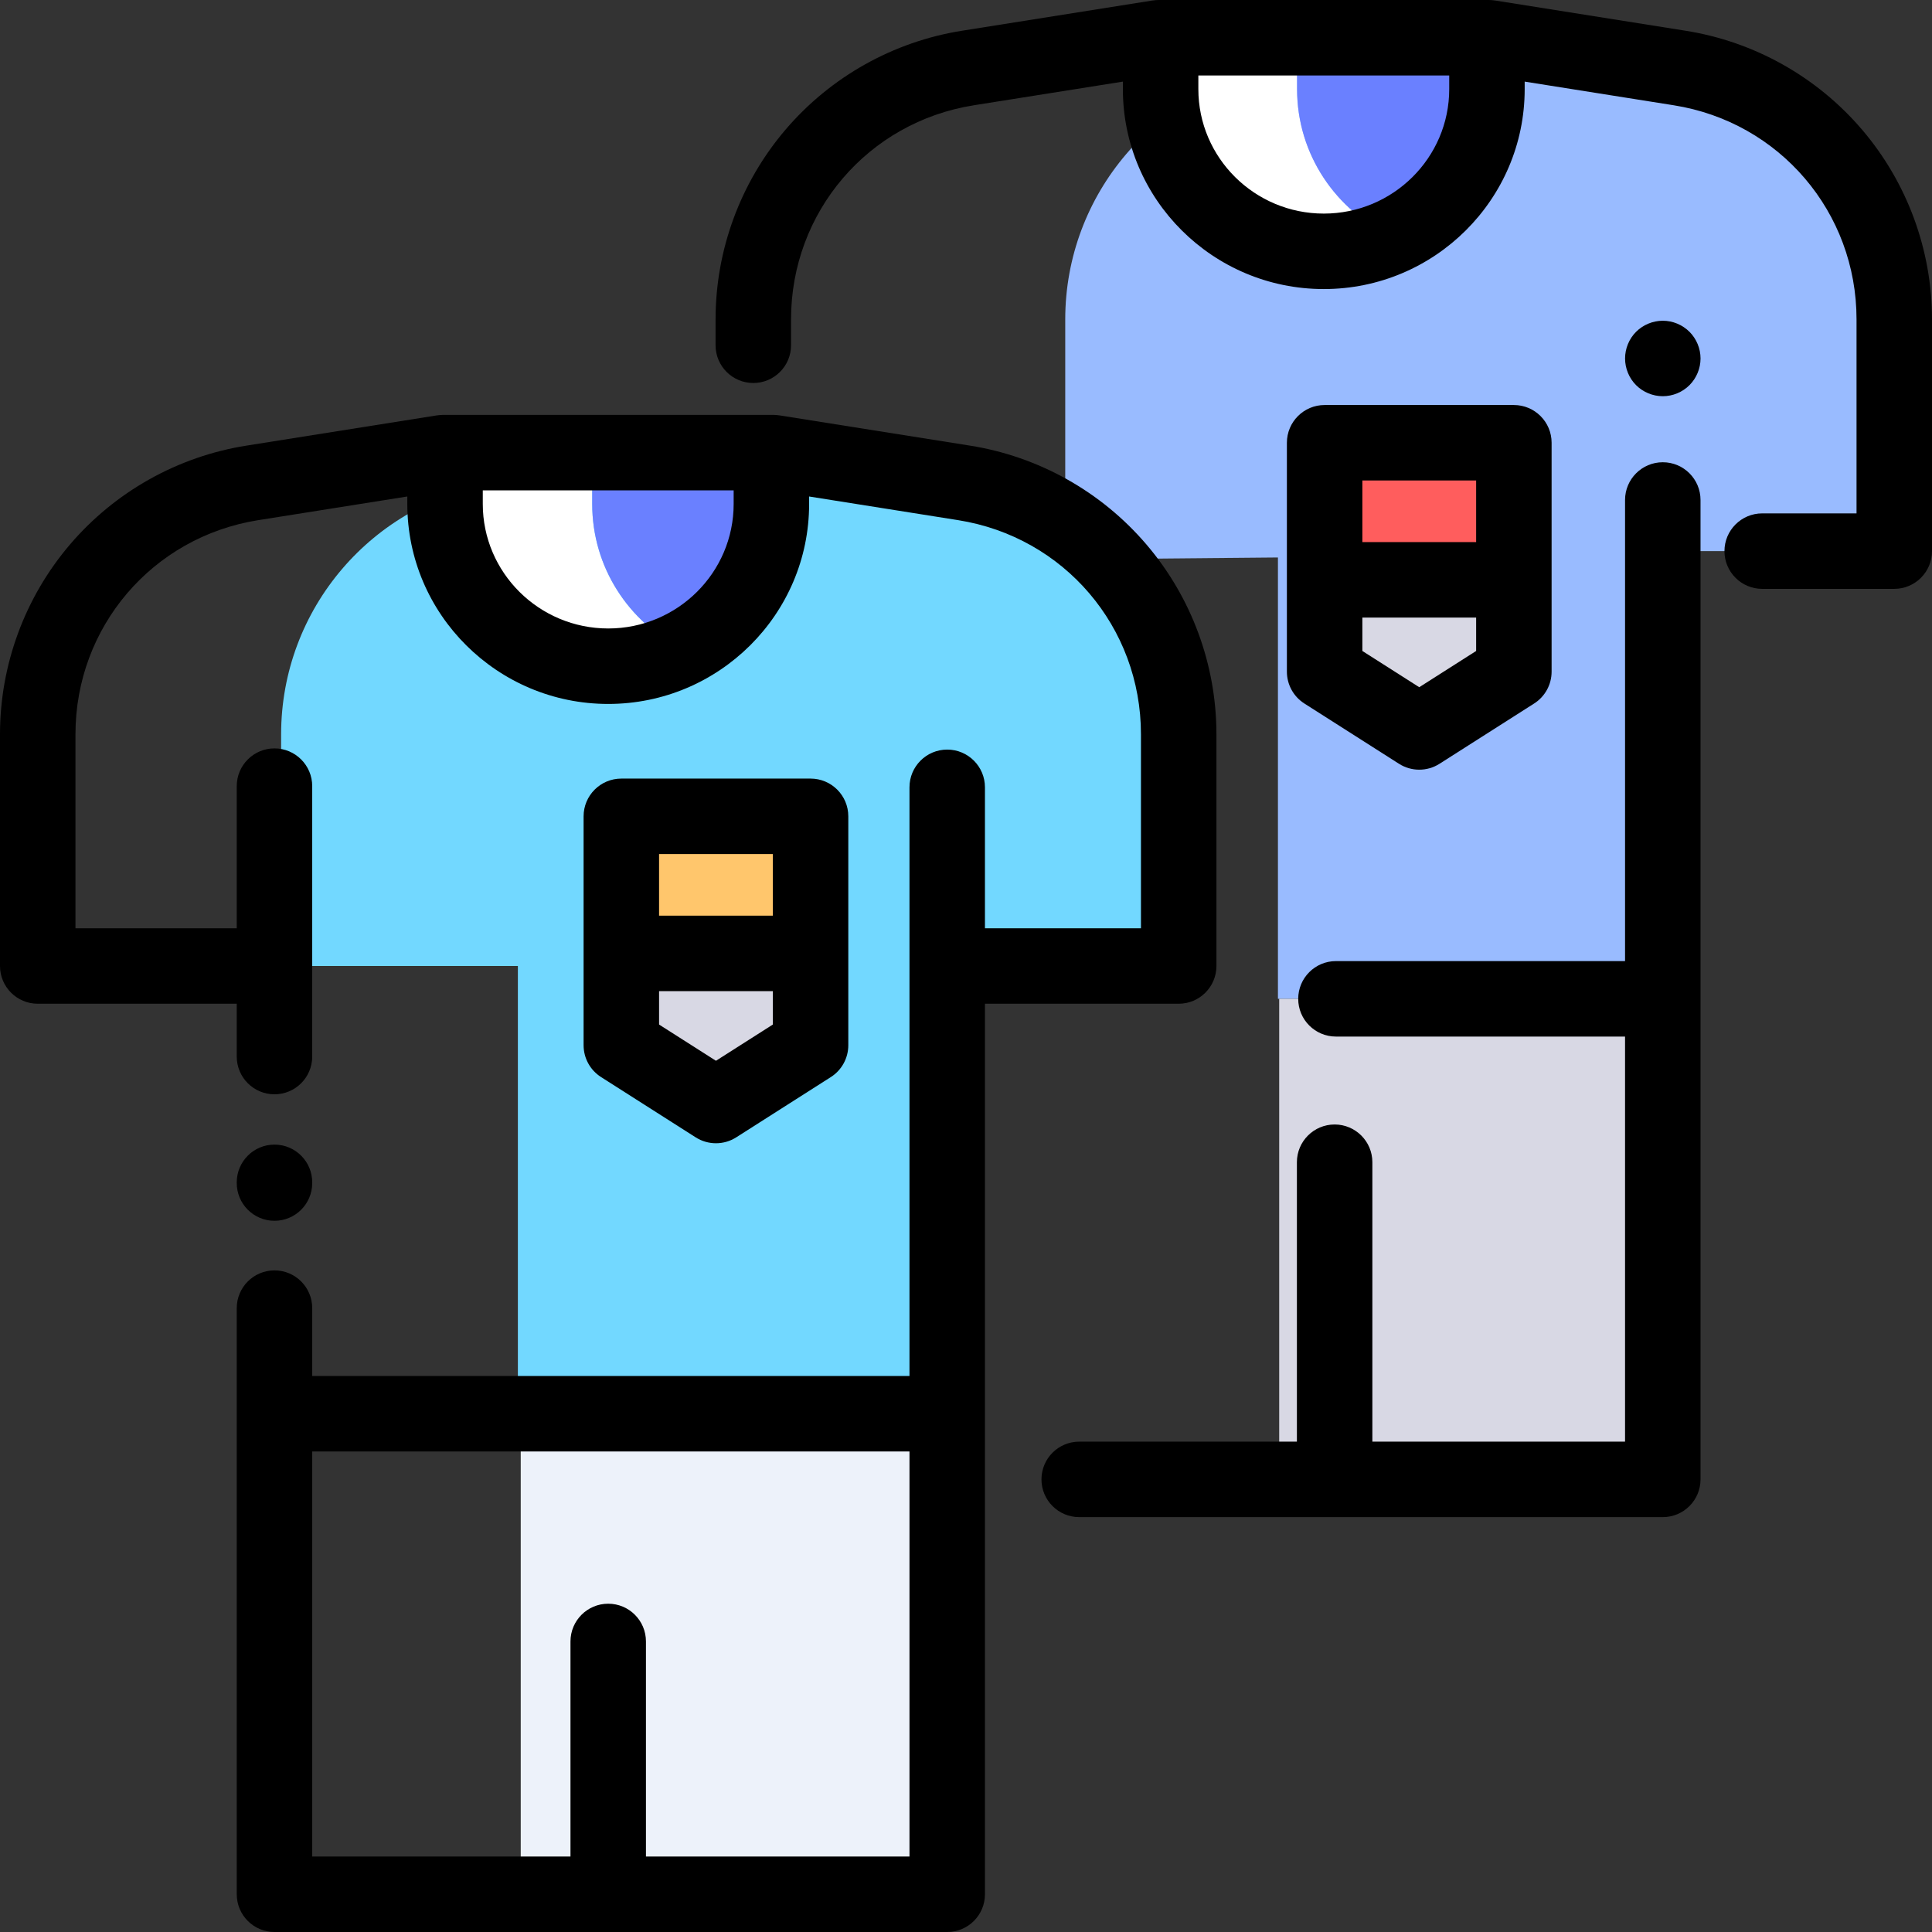 <?xml version="1.0" encoding="iso-8859-1"?>
<!-- Generator: Adobe Illustrator 19.0.0, SVG Export Plug-In . SVG Version: 6.00 Build 0)  -->
<svg version="1.1" id="Capa_1" xmlns="http://www.w3.org/2000/svg" xmlns:xlink="http://www.w3.org/1999/xlink" x="0px" y="0px"
	 viewBox="0 0 512 512" style="enable-background:new 0 0 512 512;" xml:space="preserve">
<rect x="0" y="0" width="512" height="512" fill="#333333" stroke="none"/>
<path style="fill:#99BBFF;" d="M502,146.052V84.638c0-33.169-24.116-61.415-56.875-66.616L394.595,10h-4.89l-50.531,8.022
	C306.416,23.223,282.3,51.469,282.3,84.638v63.612l56.367-0.514v116.965h101.988V146.052L502,146.052L502,146.052z"/>
<path style="fill:#72D8FF;" d="M251.023,256h61.344v-61.413c0-33.169-24.116-61.415-56.874-66.616l-50.531-8.022h-23.057
	l-50.531,8.022c-32.758,5.2-56.874,33.447-56.874,66.616V256h62.74h0.001l0.001,118.649h113.78L251.023,256L251.023,256z"/>
<path style="fill:#FFFFFF;" d="M156.942,133.565v-13.617h-0.537h-38.463v13.617c0,23.741,19.36,42.987,43.242,42.987l0,0l0,0
	c7.019,0,13.64-1.673,19.5-4.622C166.602,164.842,156.942,150.329,156.942,133.565z"/>
<path style="fill:#6A80FF;" d="M204.425,133.565v-13.617h-47.483v13.617c0,16.764,9.66,31.277,23.742,38.365
	C194.766,164.842,204.425,150.329,204.425,133.565z"/>
<rect x="138" y="374.65" style="fill:#EDF2FA;" width="113.02" height="127.35"/>
<g>
	<rect x="339" y="264.7" style="fill:#D8D8E4;" width="101.66" height="127.35"/>
	<polygon style="fill:#D8D8E4;" points="214.811,277 189.735,292.974 164.659,277 164.659,252.667 214.811,252.667 	"/>
</g>
<path style="fill:#FFFFFF;" d="M343.741,23.617V10h-0.537h-35.63v13.617c0,23.741,19.36,42.987,43.242,42.987l0,0l0,0
	c6.458,0,12.58-1.418,18.083-3.941C354.052,55.856,343.741,40.938,343.741,23.617z"/>
<path style="fill:#6A80FF;" d="M394.058,23.617V10h-50.317v13.617c0,17.321,10.311,32.239,25.159,39.047
	C383.748,55.856,394.058,40.938,394.058,23.617z"/>
<rect x="164.66" y="216.33" style="fill:#FFC66C;" width="50.15" height="36.33"/>
<polygon style="fill:#D8D8E4;" points="401.192,178 376.116,193.974 351.04,178 351.04,153.667 401.192,153.667 "/>
<rect x="351.04" y="117.33" style="fill:#FF5D5D;" width="50.15" height="36.33"/>
<path d="M312.367,266c5.522,0,10-4.477,10-10v-61.413c0-18.42-6.587-36.28-18.547-50.29c-11.961-14.009-28.566-23.315-46.759-26.203
	l-50.531-8.022c0,0.004-0.001,0.007-0.002,0.011c-0.512-0.081-1.032-0.135-1.566-0.135h-87.557c-0.536,0-1.058,0.054-1.57,0.135
	c0-0.004,0.001-0.008,0.002-0.012l-50.531,8.022c-18.192,2.888-34.798,12.194-46.759,26.203C6.587,158.307,0,176.167,0,194.587V256
	c0,5.523,4.478,10,10,10h52.74v14c0,5.523,4.478,10,10,10s10-4.477,10-10v-71.667c0-5.523-4.478-10-10-10s-10,4.477-10,10V246H20
	v-51.413c0-28.421,20.373-52.284,48.442-56.74l39.5-6.271v1.989c0,29.217,23.884,52.987,53.241,52.987s53.242-23.77,53.242-52.987
	v-1.989l39.499,6.271c28.069,4.456,48.442,28.318,48.442,56.74V246h-41.345v-37.352c0-5.523-4.478-10-10-10s-10,4.477-10,10v156.001
	H82.742l-0.001-17.983c0-5.523-4.478-10-10-10c-5.523,0-10,4.478-10,10L62.742,502c0,5.523,4.478,10,10,10h178.28
	c5.522,0,10-4.477,10-10V266H312.367z M194.426,133.565c0,18.189-14.912,32.987-33.242,32.987
	c-18.329,0-33.241-14.798-33.241-32.987v-3.617h66.483V133.565z M241.022,492h-69.839v-57c0-5.523-4.478-10-10-10s-10,4.477-10,10
	v57H82.742V384.649h158.28V492z"/>
<path d="M184.361,301.408c1.639,1.044,3.506,1.566,5.373,1.566s3.734-0.522,5.373-1.566l25.076-15.974
	c2.882-1.836,4.627-5.017,4.627-8.434v-24.333v-36.333c0-5.523-4.478-10-10-10h-50.151c-5.522,0-10,4.477-10,10v36.333V277
	c0,3.417,1.745,6.598,4.627,8.434L184.361,301.408z M204.811,271.514l-15.076,9.604l-15.075-9.604v-8.847h30.151V271.514z
	 M174.659,226.333h30.151v16.333h-30.151V226.333z"/>
<path d="M493.453,34.349c-11.961-14.009-28.566-23.315-46.759-26.203l-50.531-8.022c0,0.004,0,0.007,0,0.011
	C395.651,0.054,395.13,0,394.595,0h-0.536h-86.484h-0.536c-0.534,0-1.054,0.054-1.564,0.134c-0.001-0.004-0.003-0.007-0.004-0.011
	L254.94,8.145c-18.192,2.888-34.798,12.194-46.759,26.203c-11.96,14.009-18.547,31.869-18.547,50.289V91.5c0,5.523,4.478,10,10,10
	s10-4.477,10-10v-6.862c0-28.421,20.373-52.283,48.442-56.739l39.499-6.271v1.989c0,29.217,23.885,52.987,53.242,52.987
	s53.242-23.77,53.242-52.987v-1.989l39.499,6.271C471.627,32.355,492,56.217,492,84.638v51.414h-25c-5.522,0-10,4.477-10,10
	s4.478,10,10,10h35c5.522,0,10-4.477,10-10V84.638C512,66.218,505.413,48.358,493.453,34.349z M384.059,23.617
	c0,18.189-14.912,32.987-33.242,32.987s-33.242-14.798-33.242-32.987V20h66.484V23.617z"/>
<path d="M440.66,85c-2.641,0-5.21,1.07-7.08,2.93c-1.86,1.86-2.92,4.44-2.92,7.07s1.06,5.21,2.92,7.07
	c1.859,1.86,4.439,2.93,7.08,2.93c2.63,0,5.21-1.07,7.069-2.93c1.86-1.86,2.931-4.44,2.931-7.07s-1.07-5.21-2.931-7.07
	C445.859,86.07,443.29,85,440.66,85z"/>
<path d="M440.655,122.5c-5.522,0-10,4.477-10,10v122.201H354.04c-5.522,0-10,4.477-10,10s4.478,10,10,10h76.615v107.351h-66.964V308
	c0-5.523-4.478-10-10-10s-10,4.477-10,10v74.052H286c-5.522,0-10,4.477-10,10s4.478,10,10,10h154.655c5.522,0,10-4.477,10-10V132.5
	C450.655,126.977,446.178,122.5,440.655,122.5z"/>
<path d="M345.667,186.434l25.076,15.974c1.639,1.044,3.506,1.566,5.373,1.566s3.734-0.522,5.373-1.566l25.076-15.974
	c2.882-1.836,4.627-5.017,4.627-8.434v-24.333v-36.333c0-5.523-4.478-10-10-10H351.04c-5.522,0-10,4.477-10,10v36.333V178
	C341.04,181.417,342.785,184.598,345.667,186.434z M391.192,172.514l-15.076,9.604l-15.076-9.604v-8.847h30.152L391.192,172.514
	L391.192,172.514z M361.04,127.333h30.152v16.333H361.04V127.333z"/>
<path d="M72.742,323.522c-0.018,0-0.034,0-0.053,0c-5.522-0.029-9.977-4.529-9.948-10.052l0.001-0.189
	c0.028-5.505,4.501-9.948,9.999-9.948c0.018,0,0.034,0,0.053,0c5.522,0.029,9.977,4.529,9.948,10.052l-0.001,0.189
	C82.713,319.079,78.24,323.522,72.742,323.522z"/>
<g>
</g>
<g>
</g>
<g>
</g>
<g>
</g>
<g>
</g>
<g>
</g>
<g>
</g>
<g>
</g>
<g>
</g>
<g>
</g>
<g>
</g>
<g>
</g>
<g>
</g>
<g>
</g>
<g>
</g>
</svg>

